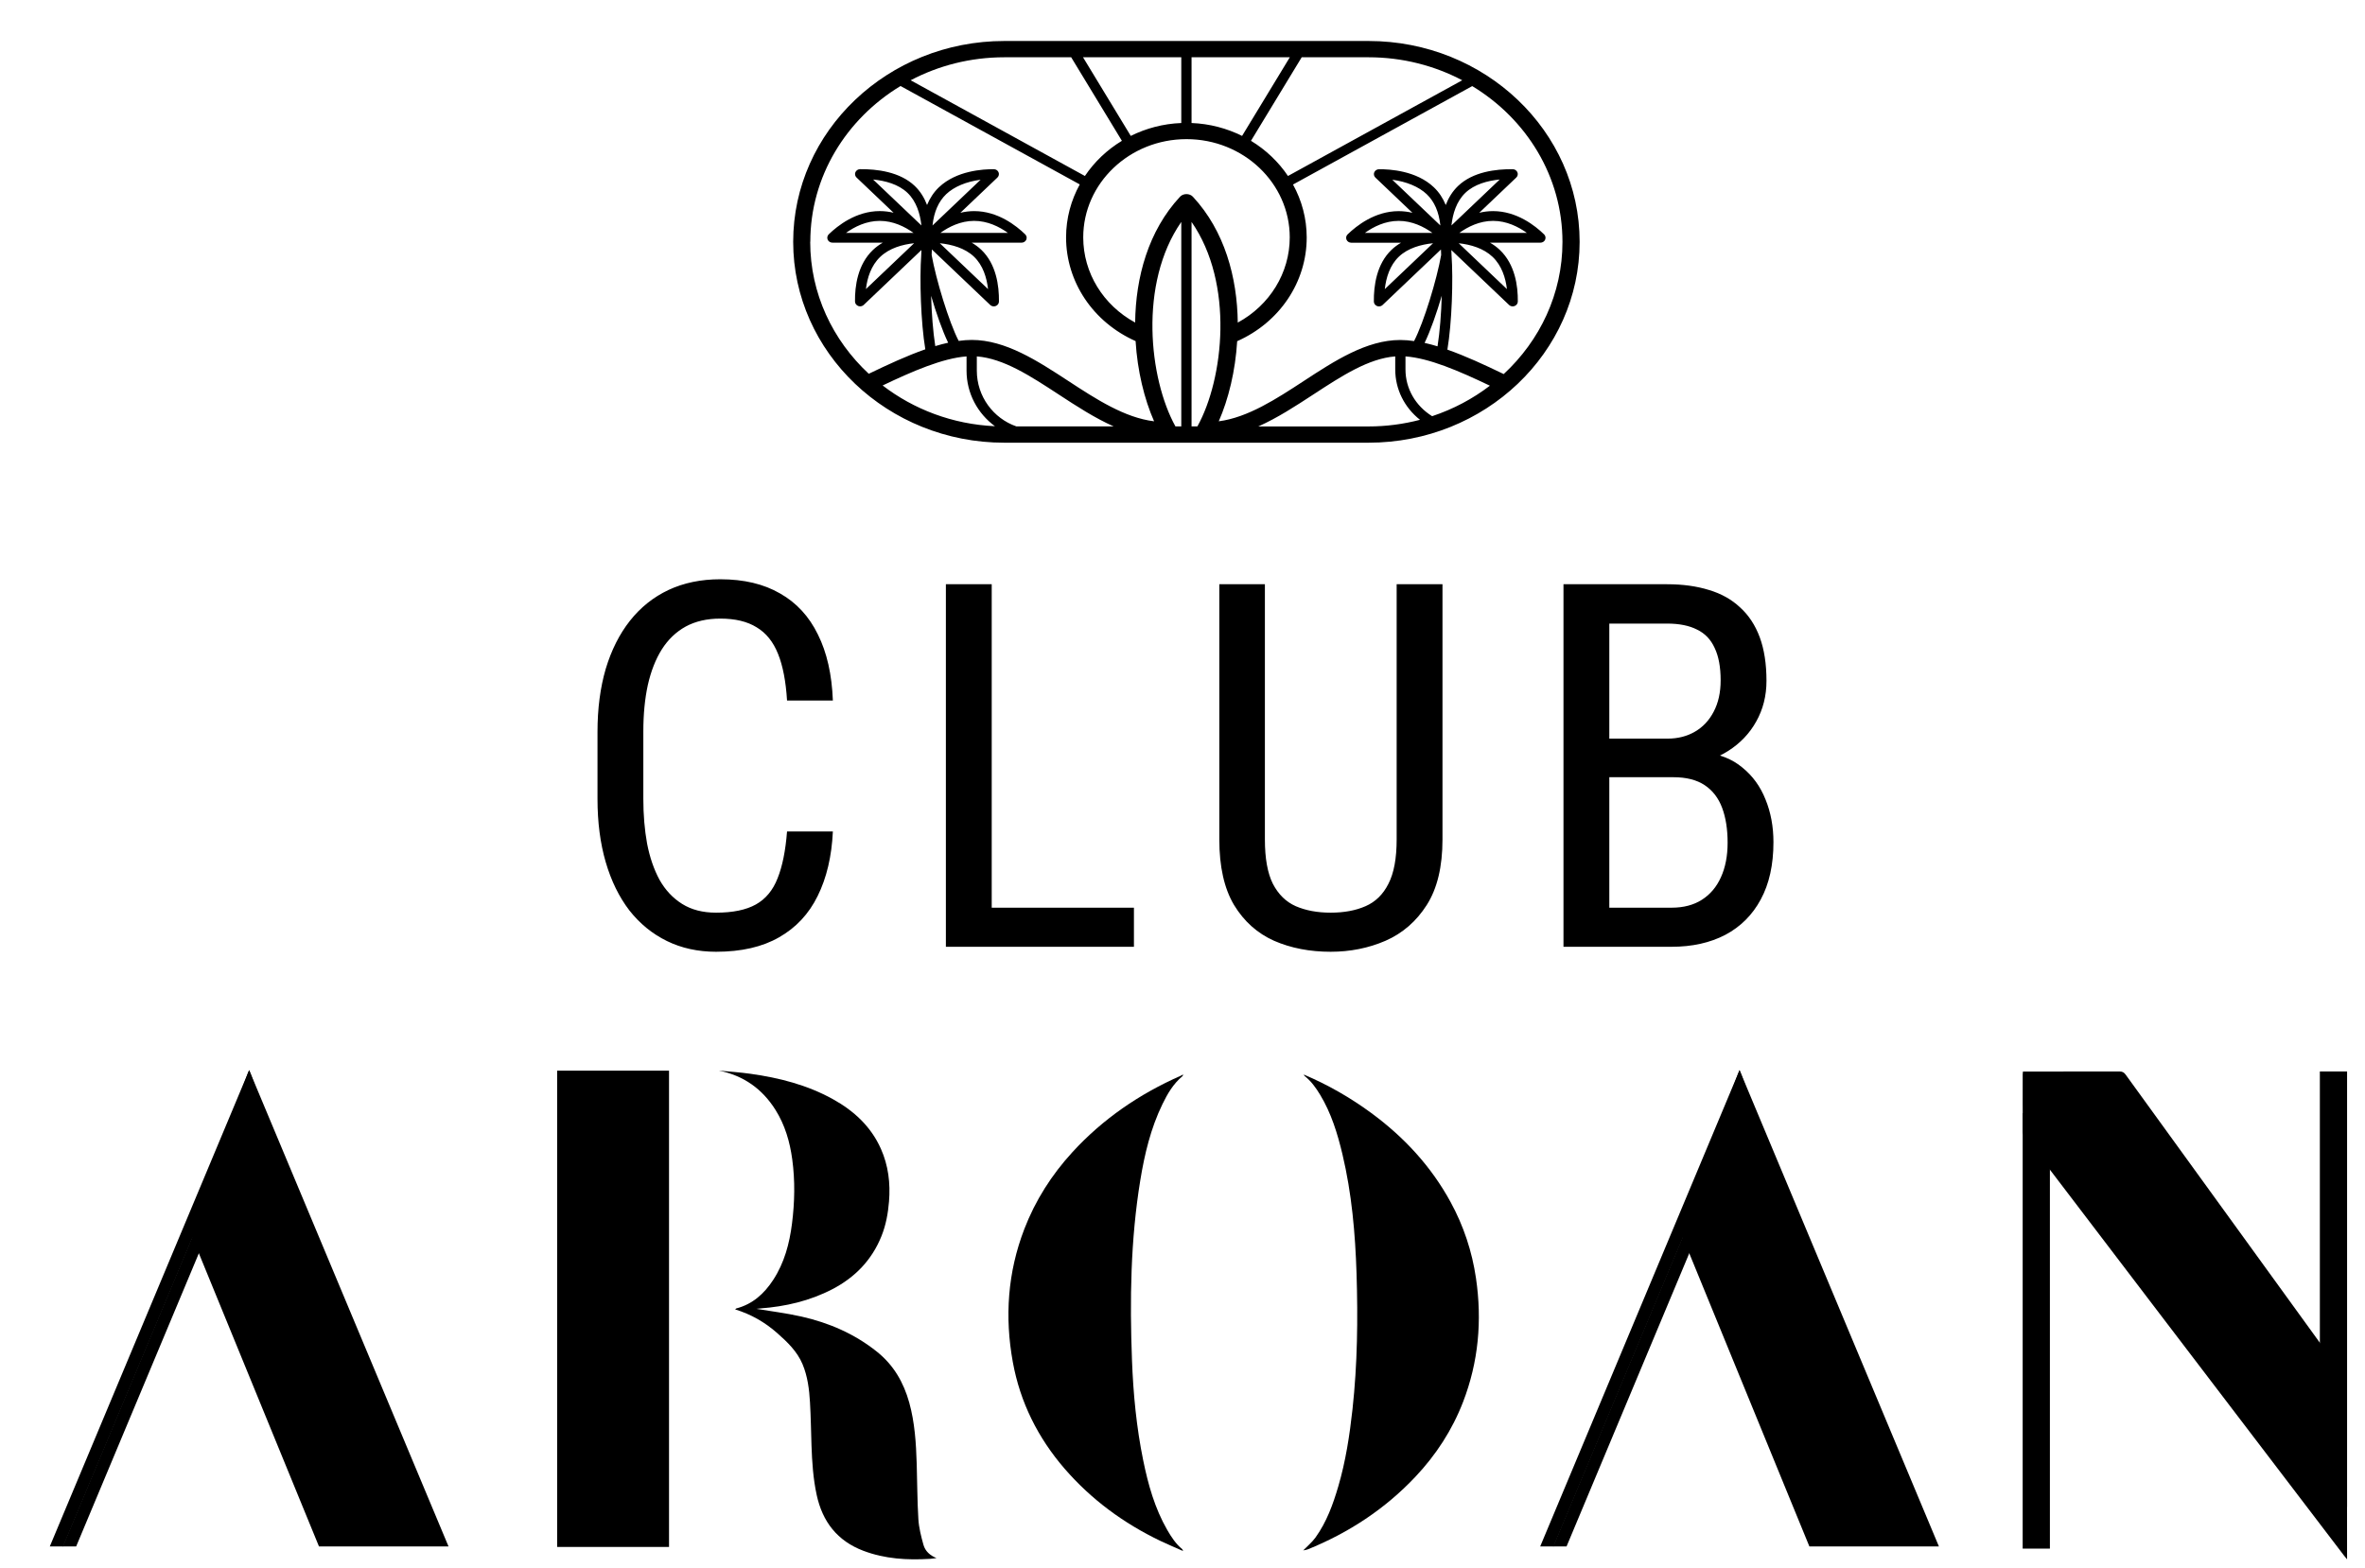 <svg width="187" height="124" viewBox="0 0 187 124" fill="none" xmlns="http://www.w3.org/2000/svg">
<path d="M35.464 122.314H25.222C24.677 120.983 24.132 119.654 23.587 118.326C20.753 111.412 17.918 104.498 15.091 97.581C15.037 97.449 15.035 97.263 15.083 97.13C16.571 93.074 18.07 89.02 19.566 84.968C19.597 84.883 19.635 84.799 19.701 84.641C24.968 97.232 30.209 109.755 35.464 122.313V122.314Z" fill="black"/>
<path d="M3.938 122.314H4.998C10.067 110.199 15.124 98.115 20.204 85.972C20.081 85.637 19.958 85.303 19.834 84.968C19.803 84.883 19.765 84.8 19.7 84.641C14.432 97.232 9.192 109.756 3.938 122.314Z" fill="black"/>
<g clip-path="url(#clip0_392_188)">
<path d="M4.961 122.314H6.022C11.091 110.199 16.147 98.115 21.227 85.972C21.105 85.637 20.981 85.303 20.857 84.968C20.826 84.883 20.788 84.8 20.723 84.641C15.456 97.232 10.216 109.756 4.961 122.314Z" fill="black"/>
</g>
<path d="M52.9 122.353H44.055V84.683H52.9V122.353Z" fill="black"/>
<path d="M59.668 103.498C60.903 103.705 62.15 103.856 63.37 104.131C65.552 104.625 67.567 105.494 69.338 106.91C70.663 107.97 71.448 109.339 71.894 110.936C72.333 112.518 72.433 114.143 72.484 115.772C72.53 117.235 72.525 118.699 72.616 120.159C72.658 120.84 72.832 121.522 73.017 122.183C73.157 122.682 73.527 123.026 74.05 123.233C73.871 123.255 73.692 123.286 73.513 123.296C71.726 123.404 69.972 123.302 68.269 122.658C66.2 121.874 65.036 120.357 64.577 118.248C64.296 116.957 64.21 115.643 64.165 114.326C64.127 113.186 64.112 112.043 64.045 110.904C63.986 109.881 63.858 108.859 63.459 107.903C63.033 106.885 62.252 106.141 61.443 105.428C60.48 104.58 59.388 103.952 58.131 103.566C58.172 103.53 58.193 103.495 58.221 103.488C59.513 103.15 60.429 102.318 61.136 101.233C62.019 99.881 62.424 98.359 62.623 96.778C62.837 95.088 62.873 93.394 62.643 91.7C62.455 90.315 62.072 88.988 61.324 87.795C60.277 86.125 58.794 85.067 56.837 84.677C57.674 84.758 58.514 84.812 59.346 84.93C61.62 85.248 63.825 85.812 65.851 86.933C67.513 87.853 68.86 89.09 69.65 90.857C70.244 92.188 70.412 93.591 70.294 95.032C70.217 95.968 70.052 96.886 69.699 97.765C68.938 99.662 67.606 101.035 65.811 101.968C64.027 102.895 62.107 103.339 60.112 103.488C59.96 103.5 59.807 103.522 59.655 103.539C59.66 103.525 59.664 103.512 59.669 103.498H59.668Z" fill="black"/>
<path d="M93.547 84.986C93.53 85.031 93.528 85.093 93.496 85.118C92.774 85.719 92.312 86.51 91.912 87.336C90.99 89.237 90.504 91.269 90.165 93.339C89.391 98.065 89.325 102.825 89.506 107.594C89.606 110.247 89.859 112.888 90.391 115.494C90.782 117.413 91.305 119.289 92.291 121.004C92.614 121.564 92.964 122.104 93.472 122.523C93.511 122.556 93.521 122.623 93.544 122.675L93.547 122.677C92.951 122.411 92.347 122.159 91.758 121.878C88.847 120.482 86.292 118.607 84.177 116.162C82.068 113.722 80.665 110.915 80.085 107.74C79.432 104.159 79.675 100.633 80.992 97.211C81.866 94.942 83.148 92.929 84.786 91.138C87.202 88.498 90.092 86.526 93.357 85.086C93.424 85.057 93.487 85.016 93.552 84.981L93.55 84.987L93.547 84.986Z" fill="black"/>
<path d="M103.088 84.989C104.99 85.794 106.771 86.814 108.434 88.037C111.022 89.942 113.16 92.25 114.702 95.082C115.725 96.96 116.392 98.966 116.704 101.085C117.199 104.442 116.907 107.722 115.68 110.896C114.824 113.11 113.549 115.069 111.923 116.795C109.513 119.353 106.641 121.235 103.389 122.551C103.283 122.594 103.16 122.6 103.046 122.623L103.039 122.631C103.368 122.291 103.743 121.985 104.017 121.606C104.895 120.384 105.4 118.989 105.82 117.557C106.405 115.561 106.716 113.514 106.943 111.452C107.333 107.886 107.375 104.309 107.262 100.731C107.161 97.554 106.883 94.391 106.145 91.288C105.755 89.65 105.262 88.043 104.381 86.586C104.046 86.032 103.671 85.509 103.156 85.104C103.127 85.08 103.114 85.034 103.094 84.999L103.088 84.993V84.989Z" fill="black"/>
<path d="M93.549 84.981C93.555 84.989 93.56 84.998 93.567 85.001C93.572 85.002 93.581 84.993 93.587 84.99C93.573 84.99 93.56 84.989 93.546 84.987L93.548 84.981H93.549Z" fill="black"/>
<path d="M93.542 122.674C93.56 122.671 93.578 122.666 93.598 122.662C93.58 122.667 93.563 122.672 93.544 122.678L93.542 122.676V122.674Z" fill="black"/>
<path d="M103.094 84.996L103.073 85C103.073 85 103.088 84.99 103.088 84.989L103.094 84.995V84.996Z" fill="black"/>
<path d="M103.047 122.621C103.047 122.628 103.047 122.636 103.047 122.643C103.045 122.638 103.042 122.634 103.04 122.629L103.047 122.621Z" fill="black"/>
<path d="M153.309 122.314H143.068C142.522 120.983 141.978 119.654 141.433 118.326C138.599 111.412 135.763 104.498 132.937 97.581C132.883 97.449 132.881 97.263 132.929 97.13C134.417 93.074 135.916 89.02 137.412 84.968C137.443 84.883 137.481 84.799 137.546 84.641C142.814 97.232 148.055 109.755 153.309 122.313V122.314Z" fill="black"/>
<path d="M121.783 122.314H122.844C127.913 110.199 132.969 98.115 138.05 85.972C137.927 85.637 137.803 85.303 137.679 84.968C137.649 84.883 137.611 84.8 137.545 84.641C132.278 97.232 127.038 109.756 121.783 122.314Z" fill="black"/>
<g clip-path="url(#clip1_392_188)">
<path d="M122.807 122.314H123.867C128.936 110.199 133.993 98.115 139.073 85.972C138.951 85.637 138.827 85.303 138.703 84.968C138.672 84.883 138.634 84.8 138.569 84.641C133.301 97.232 128.061 109.756 122.807 122.314Z" fill="black"/>
</g>
<path d="M159.953 84.753C160.229 84.753 160.473 84.753 160.716 84.753C163.009 84.753 165.303 84.756 167.597 84.747C167.819 84.747 167.948 84.822 168.075 84.997C173.851 92.974 179.631 100.95 185.406 108.928C185.496 109.053 185.574 109.223 185.575 109.372C185.584 113.947 185.582 118.521 185.582 123.096V123.334C185.467 123.191 185.398 123.109 185.333 123.025C180.315 116.439 175.294 109.855 170.275 103.268C166.882 98.815 163.489 94.363 160.101 89.907C160.018 89.798 159.94 89.65 159.94 89.52C159.929 87.998 159.933 86.477 159.934 84.954C159.934 84.898 159.943 84.842 159.953 84.751V84.753Z" fill="black"/>
<rect x="159.933" y="88.042" width="2.152" height="34.443" fill="black"/>
<rect x="183.431" y="84.747" width="2.152" height="34.443" fill="black"/>
<path d="M62.231 65.765H65.855C65.763 67.735 65.362 69.435 64.653 70.866C63.957 72.284 62.94 73.374 61.601 74.135C60.275 74.897 58.614 75.278 56.618 75.278C55.187 75.278 53.894 74.995 52.739 74.431C51.583 73.866 50.592 73.059 49.765 72.008C48.951 70.945 48.327 69.671 47.894 68.188C47.461 66.704 47.244 65.037 47.244 63.185V57.888C47.244 56.05 47.461 54.389 47.894 52.905C48.34 51.422 48.977 50.155 49.804 49.105C50.644 48.041 51.662 47.227 52.857 46.663C54.065 46.098 55.43 45.816 56.953 45.816C58.817 45.816 60.393 46.19 61.679 46.938C62.979 47.673 63.977 48.757 64.673 50.188C65.382 51.606 65.776 53.345 65.855 55.407H62.231C62.139 53.897 61.903 52.669 61.522 51.724C61.141 50.765 60.577 50.063 59.828 49.617C59.093 49.157 58.135 48.927 56.953 48.927C55.903 48.927 54.99 49.137 54.215 49.557C53.454 49.978 52.824 50.581 52.325 51.369C51.839 52.144 51.471 53.083 51.222 54.185C50.986 55.275 50.868 56.496 50.868 57.849V63.185C50.868 64.446 50.966 65.621 51.163 66.711C51.373 67.8 51.701 68.759 52.148 69.586C52.607 70.4 53.205 71.037 53.94 71.496C54.675 71.956 55.568 72.186 56.618 72.186C57.944 72.186 58.995 71.969 59.769 71.536C60.544 71.102 61.115 70.413 61.483 69.468C61.863 68.522 62.113 67.288 62.231 65.765ZM89.66 71.792V74.884H77.765V71.792H89.66ZM78.415 46.209V74.884H74.791V46.209H78.415ZM110.433 46.209H114.057V66.396C114.057 68.549 113.643 70.275 112.816 71.575C111.989 72.875 110.899 73.82 109.547 74.411C108.208 74.989 106.764 75.278 105.214 75.278C103.56 75.278 102.07 74.989 100.744 74.411C99.418 73.82 98.361 72.875 97.573 71.575C96.799 70.275 96.411 68.549 96.411 66.396V46.209H100.015V66.396C100.015 67.892 100.225 69.061 100.645 69.901C101.079 70.741 101.683 71.332 102.457 71.674C103.245 72.015 104.164 72.186 105.214 72.186C106.278 72.186 107.197 72.015 107.972 71.674C108.759 71.332 109.363 70.741 109.783 69.901C110.217 69.061 110.433 67.892 110.433 66.396V46.209ZM132.309 61.472H126.48L126.44 58.42H131.856C132.67 58.42 133.392 58.236 134.022 57.868C134.653 57.501 135.145 56.975 135.499 56.293C135.867 55.597 136.051 54.77 136.051 53.811C136.051 52.761 135.893 51.908 135.578 51.251C135.276 50.581 134.81 50.096 134.18 49.794C133.563 49.479 132.775 49.321 131.817 49.321H127.248V74.884H123.624V46.209H131.817C133.051 46.209 134.154 46.361 135.125 46.663C136.097 46.951 136.917 47.411 137.587 48.041C138.27 48.658 138.788 49.446 139.143 50.404C139.497 51.363 139.675 52.511 139.675 53.851C139.675 55.032 139.405 56.102 138.867 57.061C138.342 58.006 137.607 58.781 136.661 59.385C135.716 59.989 134.626 60.376 133.392 60.547L132.309 61.472ZM132.171 74.884H124.983L127.09 71.792H132.171C133.116 71.792 133.917 71.582 134.574 71.162C135.23 70.741 135.729 70.15 136.071 69.389C136.425 68.614 136.602 67.702 136.602 66.652C136.602 65.588 136.458 64.669 136.169 63.895C135.88 63.12 135.421 62.523 134.79 62.102C134.16 61.682 133.333 61.472 132.309 61.472H127.642L127.681 58.42H133.983L134.79 59.523C135.972 59.641 136.963 60.035 137.764 60.704C138.578 61.361 139.189 62.201 139.596 63.225C140.016 64.249 140.226 65.378 140.226 66.612C140.226 68.398 139.891 69.908 139.222 71.142C138.565 72.363 137.633 73.295 136.425 73.938C135.217 74.569 133.799 74.884 132.171 74.884Z" fill="black"/>
<g clip-path="url(#clip2_392_188)">
<path d="M108.209 3.242H79.412C70.207 3.242 62.717 10.369 62.717 19.127C62.717 27.885 70.207 35.015 79.412 35.015H108.206C117.413 35.015 124.901 27.888 124.901 19.127C124.901 10.366 117.416 3.242 108.209 3.242ZM115.618 6.349L101.84 13.919C101.089 12.801 100.09 11.85 98.915 11.137L102.925 4.53H108.211C110.898 4.53 113.422 5.192 115.621 6.349H115.618ZM97.87 25.512C97.829 21.949 96.832 18.256 94.319 15.558C94.062 15.283 93.564 15.283 93.306 15.558C90.793 18.256 89.794 21.949 89.756 25.512C87.235 24.139 85.651 21.588 85.651 18.774C85.651 14.492 89.312 11.005 93.816 11.005C98.319 11.005 101.98 14.489 101.98 18.774C101.98 21.588 100.396 24.139 97.875 25.512H97.87ZM73.619 23.386C74.023 24.757 74.513 26.162 74.971 27.107C74.638 27.179 74.296 27.27 73.952 27.375C73.774 26.244 73.663 24.785 73.622 23.389L73.619 23.386ZM76.425 28.189V29.315C76.425 31.122 77.313 32.719 78.672 33.711C75.317 33.559 72.244 32.374 69.79 30.488C72.151 29.362 74.548 28.326 76.425 28.189ZM77.237 29.313V28.189C79.349 28.352 81.47 29.735 83.704 31.196C85.118 32.121 86.558 33.059 88.061 33.727H80.368C78.548 33.095 77.237 31.359 77.237 29.313ZM93.404 33.727H92.941C92.941 33.727 92.941 33.722 92.938 33.719C90.861 29.967 90.022 22.423 93.404 17.553V33.727ZM94.682 33.719C94.682 33.719 94.682 33.724 94.68 33.727H94.216V17.553C97.599 22.423 96.759 29.967 94.682 33.719ZM94.216 9.73V4.53H101.986L98.211 10.75C97.006 10.15 95.652 9.786 94.216 9.73ZM93.404 9.73C91.969 9.786 90.615 10.15 89.41 10.75L85.635 4.53H93.404V9.73ZM84.698 4.53L88.708 11.137C87.533 11.85 86.534 12.801 85.784 13.919L72.005 6.349C74.204 5.19 76.728 4.53 79.414 4.53H84.698ZM64.071 19.127C64.071 13.948 66.922 9.395 71.206 6.803L85.377 14.587C84.687 15.839 84.294 17.264 84.294 18.774C84.294 22.309 86.442 25.491 89.791 26.978C89.935 29.336 90.479 31.565 91.254 33.322C88.928 33.041 86.666 31.567 84.476 30.135C82.033 28.537 79.504 26.886 76.836 26.886C76.501 26.886 76.157 26.914 75.802 26.963C75.027 25.463 74.004 22.088 73.665 20.166L73.682 19.73L78.293 24.118C78.372 24.193 78.475 24.232 78.58 24.232C78.632 24.232 78.683 24.221 78.735 24.203C78.886 24.144 78.987 24.005 78.987 23.85C79.003 22.603 78.773 20.882 77.587 19.753C77.356 19.534 77.102 19.351 76.834 19.194H80.774C80.936 19.194 81.085 19.101 81.148 18.957C81.21 18.813 81.177 18.648 81.064 18.537C80.359 17.849 78.897 16.697 77.029 16.697C76.647 16.697 76.284 16.746 75.937 16.829L78.865 14.043C78.981 13.932 79.016 13.768 78.954 13.623C78.892 13.479 78.746 13.383 78.583 13.383C77.741 13.376 75.629 13.492 74.242 14.811C73.836 15.198 73.527 15.666 73.302 16.213C73.091 15.661 72.78 15.136 72.325 14.703C71.147 13.582 69.324 13.368 68.008 13.381C67.846 13.381 67.7 13.479 67.637 13.621C67.575 13.765 67.61 13.93 67.727 14.041L70.654 16.826C70.31 16.744 69.945 16.695 69.563 16.695C67.694 16.695 66.234 17.849 65.528 18.534C65.414 18.645 65.382 18.81 65.444 18.954C65.506 19.099 65.655 19.192 65.817 19.192H69.804C69.528 19.351 69.262 19.542 69.024 19.769C67.821 20.913 67.588 22.619 67.605 23.848C67.605 24.002 67.708 24.141 67.857 24.201C67.905 24.219 67.96 24.229 68.008 24.229C68.114 24.229 68.217 24.19 68.295 24.116L72.858 19.774L72.842 20.166C72.704 22.093 72.807 25.481 73.164 27.628C71.74 28.125 70.231 28.823 68.693 29.563C65.839 26.911 64.063 23.211 64.063 19.125L64.071 19.127ZM74.31 19.238C75.263 19.336 76.292 19.617 77.01 20.299C77.725 20.98 78.022 21.961 78.125 22.868L74.31 19.238ZM74.356 18.421C75.033 17.934 75.959 17.47 77.026 17.47C78.093 17.47 79.019 17.934 79.696 18.421H74.353H74.356ZM73.733 17.834C73.849 16.751 74.21 15.937 74.816 15.357C75.439 14.765 76.414 14.36 77.535 14.216L73.733 17.834ZM72.856 17.831L69.037 14.198C69.999 14.293 71.038 14.571 71.751 15.249C72.463 15.927 72.755 16.916 72.856 17.831ZM72.233 18.421H66.893C67.57 17.934 68.496 17.47 69.563 17.47C70.63 17.47 71.556 17.934 72.233 18.421ZM72.276 19.24L68.469 22.863C68.574 21.972 68.877 21.006 69.601 20.315C70.324 19.627 71.339 19.338 72.276 19.238V19.24ZM99.497 33.727C101 33.059 102.441 32.119 103.854 31.196C106.088 29.735 108.209 28.352 110.321 28.189V29.223C110.321 30.782 111.041 32.224 112.279 33.204C110.982 33.544 109.617 33.729 108.209 33.729H99.497V33.727ZM113.665 27.393C113.319 27.288 112.978 27.195 112.642 27.12C113.102 26.177 113.595 24.762 114.001 23.386C113.958 24.791 113.847 26.259 113.665 27.393ZM117.806 30.506C116.452 31.542 114.911 32.364 113.238 32.918C111.919 32.098 111.131 30.725 111.131 29.223V28.189C113.005 28.323 115.347 29.333 117.806 30.506ZM118.897 29.586C117.365 28.846 115.864 28.153 114.445 27.653C114.805 25.507 114.911 22.095 114.773 20.176L114.757 19.776L119.32 24.118C119.398 24.193 119.501 24.232 119.607 24.232C119.658 24.232 119.71 24.221 119.761 24.203C119.913 24.144 120.013 24.005 120.013 23.85C120.029 22.621 119.796 20.915 118.594 19.771C118.356 19.544 118.093 19.354 117.814 19.194H121.8C121.963 19.194 122.112 19.101 122.174 18.957C122.236 18.813 122.204 18.648 122.09 18.537C121.386 17.849 119.924 16.697 118.055 16.697C117.673 16.697 117.31 16.746 116.964 16.829L119.891 14.043C120.008 13.932 120.043 13.768 119.98 13.623C119.918 13.479 119.772 13.383 119.609 13.383C118.285 13.368 116.468 13.585 115.293 14.705C114.838 15.138 114.527 15.661 114.315 16.215C114.091 15.669 113.782 15.2 113.376 14.814C111.989 13.494 109.882 13.378 109.035 13.386C108.872 13.386 108.726 13.484 108.664 13.626C108.601 13.768 108.637 13.935 108.753 14.046L111.68 16.831C111.337 16.749 110.971 16.7 110.589 16.7C108.721 16.7 107.261 17.854 106.554 18.54C106.44 18.65 106.408 18.815 106.47 18.96C106.532 19.104 106.681 19.197 106.844 19.197H110.784C110.516 19.351 110.261 19.537 110.031 19.756C108.845 20.884 108.615 22.606 108.631 23.853C108.631 24.007 108.734 24.146 108.883 24.206C108.932 24.224 108.983 24.234 109.037 24.234C109.143 24.234 109.246 24.195 109.324 24.121L113.936 19.733L113.952 20.168C113.614 22.093 112.588 25.481 111.81 26.976C111.437 26.922 111.071 26.891 110.719 26.891C108.049 26.891 105.522 28.542 103.08 30.14C100.908 31.56 98.668 33.021 96.367 33.322C97.138 31.567 97.68 29.341 97.823 26.986C101.171 25.499 103.321 22.32 103.321 18.782C103.321 17.272 102.928 15.847 102.238 14.595L116.409 6.81C120.693 9.403 123.544 13.956 123.544 19.135C123.544 23.232 121.76 26.937 118.892 29.591L118.897 29.586ZM115.344 19.24C116.281 19.341 117.297 19.63 118.02 20.317C118.743 21.006 119.046 21.974 119.152 22.866L115.344 19.243V19.24ZM115.388 18.421C116.065 17.934 116.991 17.47 118.058 17.47C119.125 17.47 120.051 17.934 120.728 18.421H115.385H115.388ZM114.765 17.831C114.865 16.916 115.158 15.927 115.87 15.249C116.582 14.571 117.619 14.293 118.583 14.198L114.765 17.831ZM113.89 17.834L110.088 14.216C111.207 14.363 112.181 14.765 112.807 15.357C113.416 15.937 113.774 16.751 113.89 17.834ZM113.265 18.421H107.922C108.599 17.934 109.525 17.47 110.592 17.47C111.659 17.47 112.585 17.934 113.262 18.421H113.265ZM113.311 19.238L109.495 22.868C109.598 21.961 109.893 20.982 110.611 20.299C111.326 19.619 112.357 19.336 113.311 19.238ZM108.832 38.45C108.832 38.733 108.588 38.965 108.29 38.965C107.935 38.965 107.784 39.06 107.553 39.205C107.261 39.388 106.901 39.614 106.221 39.614C105.541 39.614 105.178 39.388 104.889 39.205C104.659 39.06 104.507 38.965 104.152 38.965C103.797 38.965 103.646 39.06 103.416 39.205C103.126 39.388 102.763 39.614 102.083 39.614C101.404 39.614 101.041 39.388 100.751 39.205C100.521 39.06 100.369 38.965 100.017 38.965C99.665 38.965 99.511 39.06 99.28 39.205C98.991 39.388 98.628 39.614 97.948 39.614C97.268 39.614 96.906 39.388 96.616 39.205C96.386 39.06 96.234 38.965 95.879 38.965C95.524 38.965 95.373 39.06 95.143 39.205C94.853 39.388 94.49 39.614 93.81 39.614C93.13 39.614 92.768 39.388 92.478 39.205C92.248 39.06 92.096 38.965 91.741 38.965C91.387 38.965 91.235 39.06 91.007 39.205C90.718 39.388 90.355 39.614 89.675 39.614C88.995 39.614 88.635 39.388 88.343 39.205C88.113 39.06 87.961 38.965 87.609 38.965C87.257 38.965 87.103 39.06 86.872 39.205C86.582 39.388 86.22 39.614 85.54 39.614C84.86 39.614 84.497 39.388 84.208 39.205C83.977 39.06 83.826 38.965 83.471 38.965C83.116 38.965 82.965 39.06 82.734 39.205C82.445 39.388 82.082 39.614 81.402 39.614C80.722 39.614 80.359 39.388 80.07 39.205C79.84 39.06 79.688 38.965 79.333 38.965C79.035 38.965 78.792 38.733 78.792 38.45C78.792 38.166 79.035 37.934 79.333 37.934C80.013 37.934 80.376 38.161 80.665 38.344C80.896 38.489 81.047 38.584 81.402 38.584C81.757 38.584 81.909 38.489 82.139 38.344C82.428 38.161 82.791 37.934 83.471 37.934C84.151 37.934 84.514 38.161 84.803 38.344C85.034 38.489 85.185 38.584 85.54 38.584C85.895 38.584 86.046 38.489 86.276 38.344C86.566 38.161 86.929 37.934 87.609 37.934C88.289 37.934 88.649 38.161 88.941 38.344C89.171 38.489 89.323 38.584 89.675 38.584C90.027 38.584 90.181 38.489 90.409 38.344C90.699 38.161 91.062 37.934 91.741 37.934C92.421 37.934 92.784 38.161 93.074 38.344C93.304 38.489 93.456 38.584 93.81 38.584C94.165 38.584 94.317 38.489 94.547 38.344C94.837 38.161 95.199 37.934 95.879 37.934C96.559 37.934 96.922 38.161 97.212 38.344C97.442 38.489 97.593 38.584 97.948 38.584C98.303 38.584 98.454 38.489 98.685 38.344C98.974 38.161 99.337 37.934 100.017 37.934C100.697 37.934 101.06 38.161 101.349 38.344C101.58 38.489 101.731 38.584 102.083 38.584C102.435 38.584 102.59 38.489 102.82 38.344C103.11 38.161 103.472 37.934 104.152 37.934C104.832 37.934 105.195 38.161 105.487 38.344C105.717 38.489 105.869 38.584 106.224 38.584C106.579 38.584 106.73 38.489 106.96 38.344C107.253 38.161 107.613 37.934 108.293 37.934C108.591 37.934 108.834 38.166 108.834 38.45H108.832Z" fill="black"/>
</g>
<defs>
<clipPath id="clip0_392_188">
<rect width="16.281" height="32.045" fill="white" transform="translate(4.941 90.292)"/>
</clipPath>
<clipPath id="clip1_392_188">
<rect width="16.281" height="32.045" fill="white" transform="translate(122.787 90.292)"/>
</clipPath>
<clipPath id="clip2_392_188">
<rect width="73.271" height="37.644" fill="white" transform="translate(57.102)"/>
</clipPath>
</defs>
</svg>
